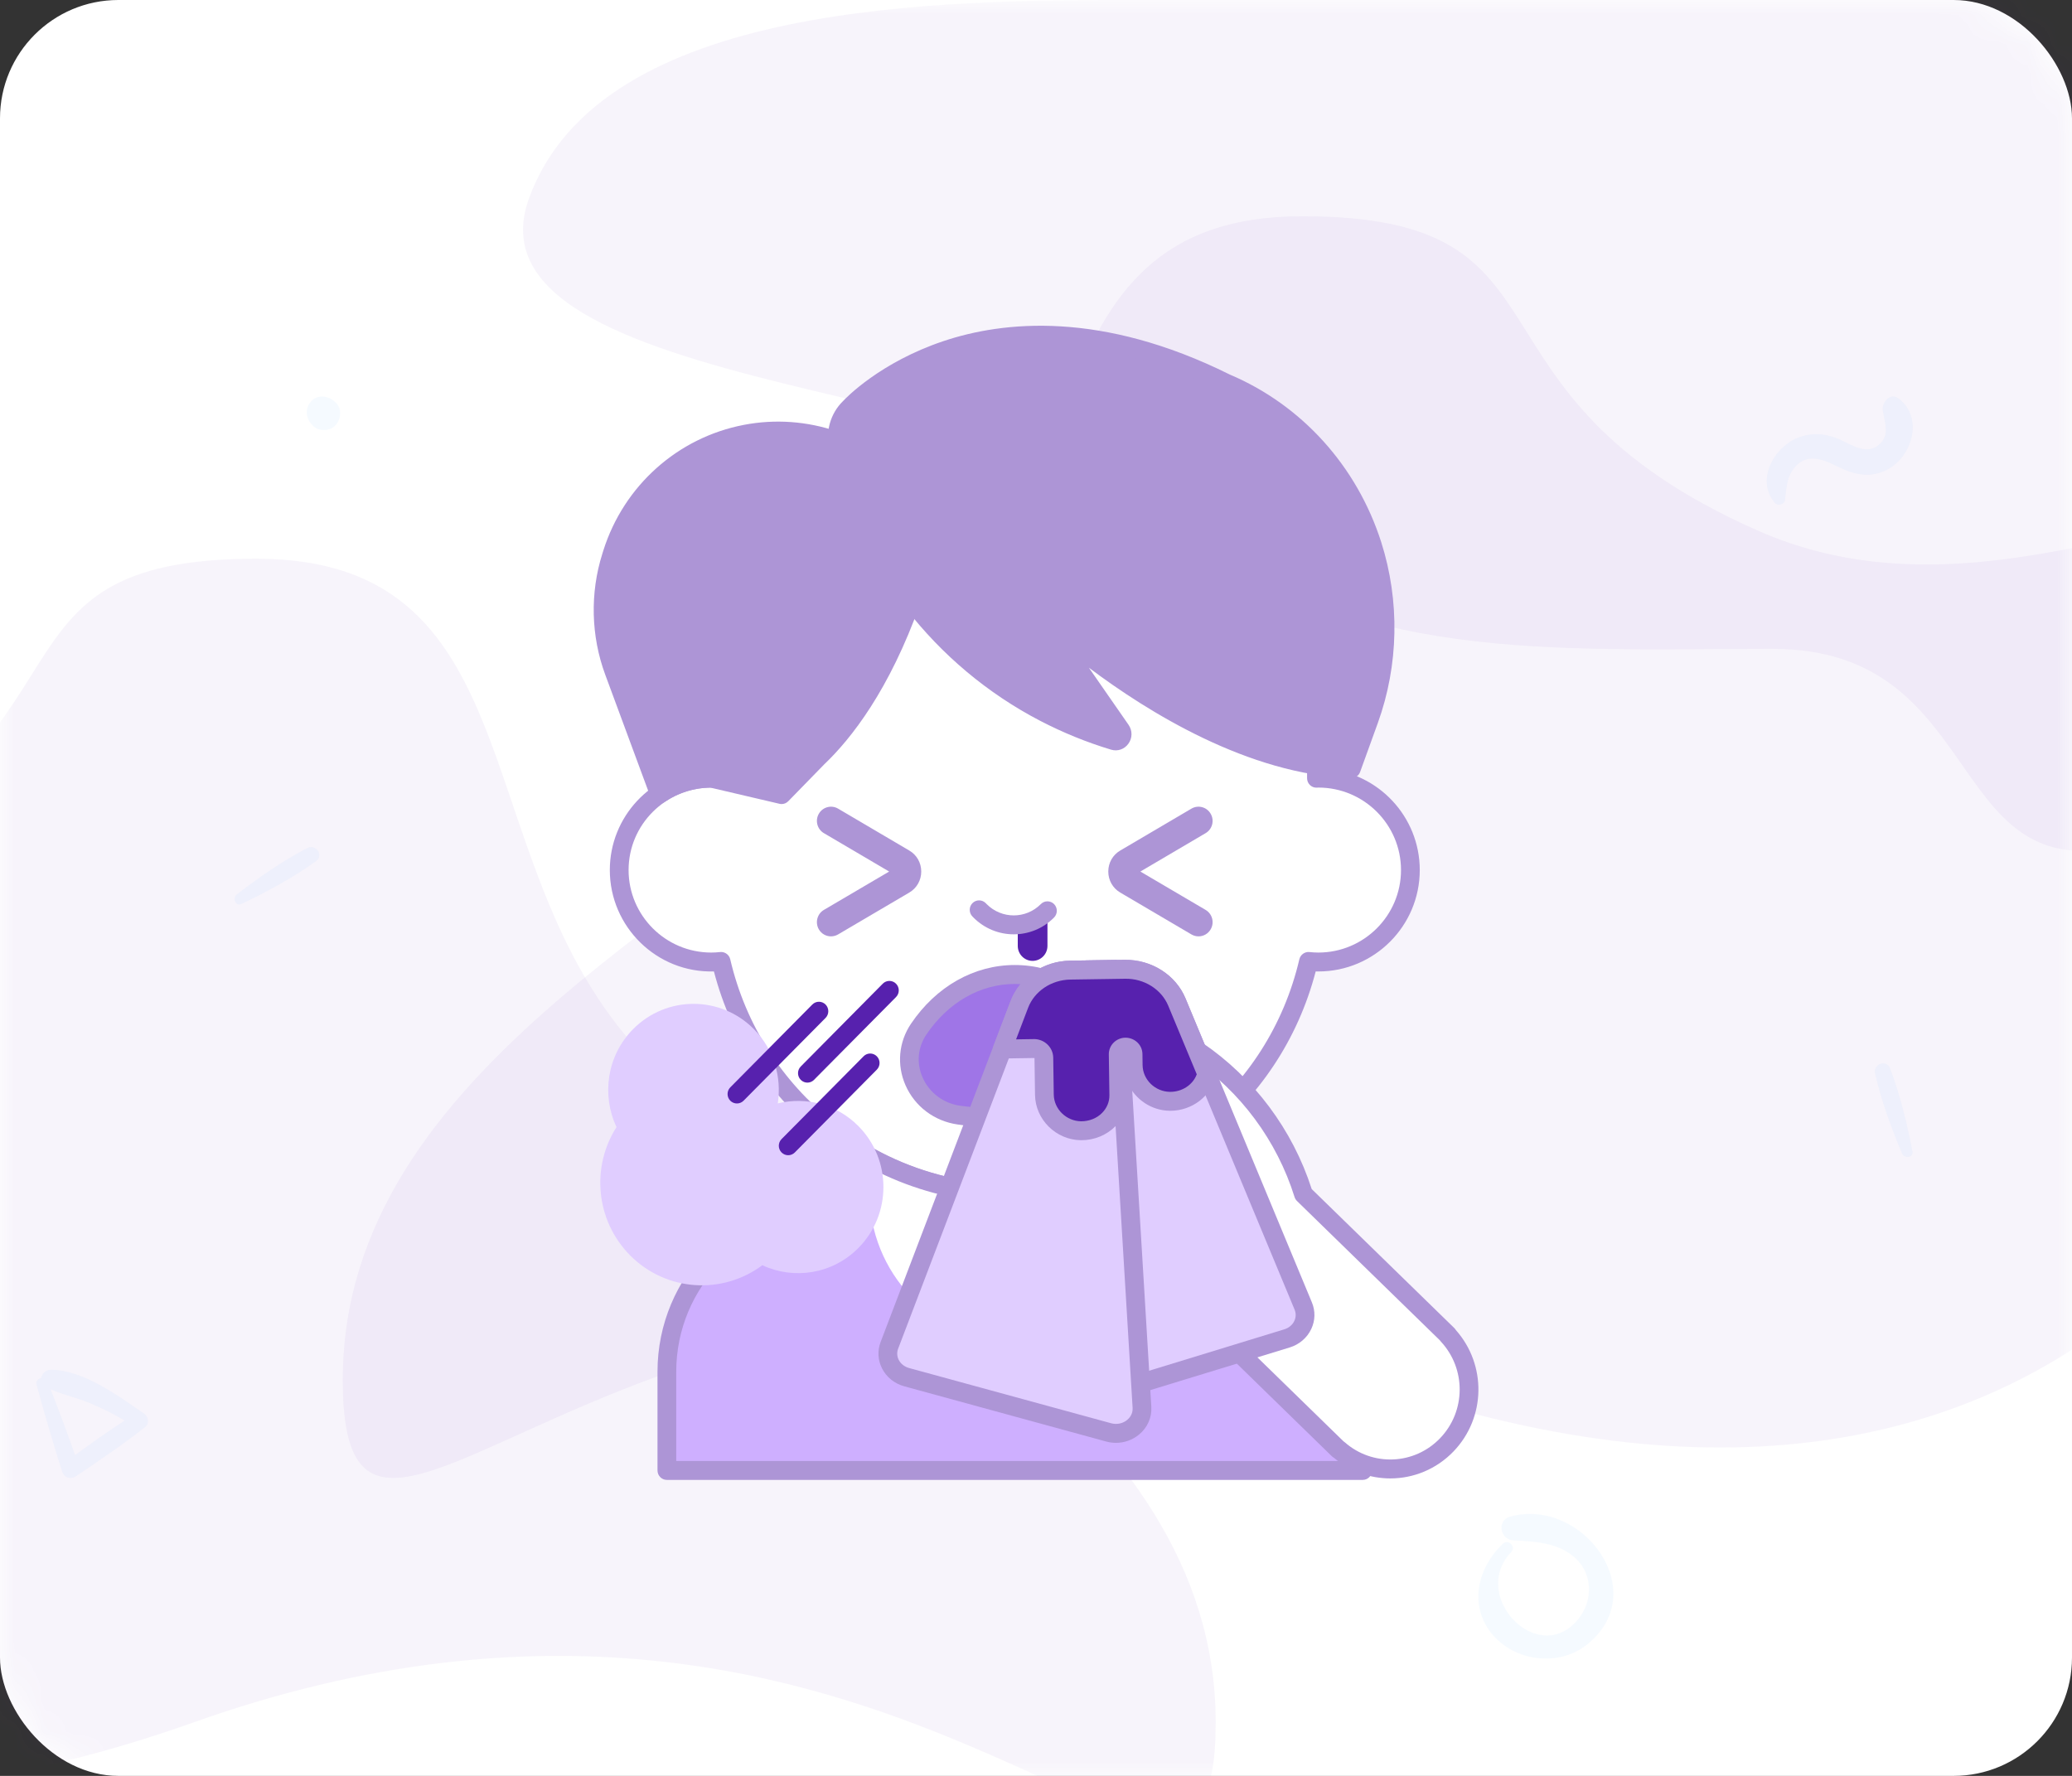<svg width="70" height="60" viewBox="0 0 70 60" fill="none" xmlns="http://www.w3.org/2000/svg">
<rect x="0" y="0" width="70" height="60" fill="#333333" stroke="none"/>
<rect width="70" height="60" rx="4" fill="white"/>
<mask id="mask0" mask-type="alpha" maskUnits="userSpaceOnUse" x="0" y="0" width="70" height="60">
<rect width="70" height="60" rx="4" fill="white"/>
</mask>
<g mask="url(#mask0)">
<path opacity="0.05" d="M38.577 1.90735e-06C31.878 1.90735e-06 20.309 1.90735e-06 17.873 6.698C15.437 13.397 35.689 13.004 40.404 17.718C45.118 22.433 52.719 21.922 59.89 21.922C67.06 21.922 65.701 29.825 71.459 28.62C77.218 27.416 72.068 21.38 73.895 17.718C73.895 14.305 73.895 1.90735e-06 73.895 1.90735e-06C73.895 1.90735e-06 49.842 1.90735e-06 38.577 1.90735e-06Z" fill="#5721AE"/>
<path opacity="0.05" d="M6.535 58.194C30.445 49.693 41.071 68.821 41.071 58.194C41.071 47.568 28.319 42.255 21.944 35.879C15.568 29.503 18.358 18.877 8.661 18.877C-1.037 18.877 3.849 24.834 -6.747 29.503C-17.344 34.173 -28 22.065 -28 35.879C-28 49.693 -17.374 66.695 6.535 58.194Z" fill="#5721AE"/>
<path opacity="0.05" d="M46.116 46.624C22.207 38.123 11.581 57.251 11.581 46.624C11.581 35.998 24.332 30.685 30.708 24.309C37.084 17.934 34.294 7.307 43.991 7.307C53.688 7.307 48.803 13.264 59.399 17.934C69.996 22.603 80.652 10.495 80.652 24.309C80.652 38.123 70.026 55.126 46.116 46.624Z" fill="#5721AE"/>
<path opacity="0.05" d="M8.152 30.542C9.012 30.131 9.893 29.657 10.668 29.101C10.953 28.896 10.672 28.498 10.373 28.656C9.545 29.09 8.736 29.651 7.998 30.222C7.847 30.336 7.956 30.635 8.152 30.542Z" fill="#3792FC"/>
<path opacity="0.05" d="M64.609 38.904C64.43 37.968 64.196 36.995 63.855 36.103C63.731 35.777 63.273 35.945 63.349 36.276C63.558 37.189 63.895 38.111 64.259 38.971C64.333 39.146 64.651 39.117 64.609 38.904Z" fill="#3792FC"/>
<path opacity="0.05" d="M11.335 13.595C11.318 13.58 11.303 13.565 11.286 13.553C11.073 13.363 10.724 13.327 10.517 13.553C10.309 13.78 10.315 14.094 10.517 14.322C10.532 14.338 10.547 14.353 10.559 14.37C10.749 14.585 11.143 14.579 11.335 14.37C11.524 14.162 11.562 13.797 11.335 13.595Z" fill="#3792FC"/>
<path opacity="0.05" d="M60.301 16.905C60.355 16.557 60.345 16.226 60.538 15.918C60.927 15.307 61.479 15.46 62.014 15.73C62.558 16.005 63.072 16.167 63.663 15.913C64.586 15.514 65.021 14.119 64.138 13.463C63.853 13.249 63.571 13.6 63.609 13.87C63.663 14.244 63.848 14.659 63.528 14.979C63.098 15.409 62.594 15.048 62.164 14.854C61.701 14.646 61.207 14.6 60.731 14.793C59.91 15.127 59.312 16.241 59.965 16.994C60.057 17.099 60.278 17.05 60.301 16.905Z" fill="#3792FC"/>
<path opacity="0.05" d="M50.768 52.16C49.923 52.971 49.604 54.233 50.408 55.209C51.165 56.128 52.636 56.32 53.582 55.589C55.87 53.822 53.484 50.568 51.017 51.241C50.56 51.366 50.674 52.019 51.125 52.042C51.845 52.083 52.619 52.109 53.195 52.618C53.814 53.16 53.828 54.078 53.319 54.704C51.973 56.357 49.638 53.923 51.051 52.443C51.233 52.258 50.957 51.981 50.768 52.16Z" fill="#3792FC"/>
<path opacity="0.05" d="M1.235 46.778C1.499 47.758 1.788 48.727 2.092 49.695C2.163 49.927 2.384 50.002 2.585 49.864C3.373 49.328 4.158 48.804 4.906 48.211C5.049 48.096 5.017 47.867 4.877 47.769C4.003 47.17 2.825 46.285 1.716 46.279C1.436 46.276 1.238 46.675 1.524 46.838C1.971 47.096 2.507 47.188 2.986 47.385C3.536 47.615 4.083 47.884 4.57 48.231C4.582 48.07 4.593 47.91 4.602 47.749C3.768 48.262 2.983 48.838 2.192 49.411C2.347 49.443 2.504 49.474 2.659 49.506C2.321 48.549 1.974 47.6 1.599 46.658C1.519 46.46 1.181 46.569 1.235 46.778Z" fill="#3792FC"/>
</g>
<path d="M46.038 49.68H22.529V46.343C22.529 43.285 24.985 40.805 28.015 40.805H40.553C43.582 40.805 46.038 43.285 46.038 46.343V49.68Z" fill="#CEAFFF"/>
<path d="M44.539 26.289C44.517 26.289 44.496 26.292 44.475 26.293V25.33C44.475 19.707 39.912 15.148 34.284 15.148C28.655 15.148 24.093 19.707 24.093 25.33V26.293C24.071 26.292 24.05 26.289 24.028 26.289C22.311 26.289 20.919 27.68 20.919 29.396C20.919 31.111 22.311 32.502 24.028 32.502C24.141 32.502 24.252 32.496 24.362 32.484C25.413 36.989 29.455 40.345 34.284 40.345C39.112 40.345 43.154 36.989 44.206 32.484C44.315 32.496 44.426 32.502 44.539 32.502C46.256 32.502 47.648 31.111 47.648 29.396C47.648 27.68 46.256 26.289 44.539 26.289Z" fill="white"/>
<path fill-rule="evenodd" clip-rule="evenodd" d="M24.119 32.821C25.324 37.453 29.466 40.665 34.284 40.665C39.102 40.665 43.243 37.453 44.449 32.821C44.479 32.822 44.509 32.822 44.539 32.822C46.428 32.822 47.965 31.285 47.965 29.396C47.965 27.591 46.563 26.108 44.791 25.979V25.33C44.791 19.54 40.078 14.828 34.284 14.828C28.49 14.828 23.776 19.54 23.776 25.33V25.979C22.004 26.108 20.602 27.591 20.602 29.396C20.602 31.315 22.191 32.876 24.119 32.821ZM24.67 32.41C24.636 32.265 24.507 32.164 24.362 32.164C24.351 32.164 24.34 32.165 24.329 32.166C24.224 32.177 24.125 32.183 24.028 32.183C22.488 32.183 21.236 30.932 21.236 29.396C21.236 27.86 22.488 26.61 24.04 26.61H24.041C24.056 26.611 24.071 26.612 24.086 26.612C24.167 26.614 24.253 26.581 24.314 26.521C24.375 26.461 24.409 26.379 24.409 26.293V25.331C24.409 19.892 28.839 15.468 34.284 15.468C39.728 15.468 44.158 19.892 44.158 25.33V26.293C44.158 26.378 44.192 26.461 44.253 26.521C44.314 26.581 44.393 26.614 44.481 26.612C44.496 26.612 44.511 26.611 44.54 26.609C46.079 26.609 47.331 27.859 47.331 29.396C47.331 30.932 46.079 32.183 44.539 32.183C44.442 32.183 44.344 32.177 44.239 32.166C44.083 32.148 43.934 32.254 43.897 32.41C42.85 36.894 38.898 40.026 34.284 40.026C29.67 40.026 25.717 36.894 24.67 32.41Z" fill="#AD95D6"/>
<path d="M36.221 35.843C36.046 35.843 35.905 35.699 35.905 35.523C35.905 35.269 35.796 35.025 35.59 34.815C35.409 34.631 35.163 34.488 34.877 34.4C34.705 34.348 34.511 34.322 34.282 34.322C34.054 34.322 33.859 34.348 33.688 34.4C33.402 34.488 33.156 34.631 32.975 34.815C32.769 35.025 32.66 35.269 32.66 35.523C32.66 35.699 32.518 35.843 32.343 35.843C32.169 35.843 32.027 35.699 32.027 35.523C32.027 35.103 32.204 34.691 32.525 34.365C32.78 34.106 33.118 33.907 33.504 33.789C33.736 33.717 33.991 33.683 34.282 33.683C34.574 33.683 34.829 33.717 35.061 33.789C35.447 33.907 35.785 34.106 36.039 34.365C36.361 34.691 36.538 35.103 36.538 35.523C36.538 35.7 36.396 35.843 36.221 35.843Z" fill="#3762CC"/>
<path d="M20.745 22.685C20.283 21.438 20.251 20.071 20.651 18.803L20.686 18.694C21.342 16.62 23.07 15.075 25.188 14.668C26.188 14.476 27.22 14.55 28.183 14.881L28.296 14.92C28.302 14.979 28.312 15.038 28.326 15.097C28.789 17.006 29.638 18.765 30.792 20.277C29.791 23.094 28.566 24.7 27.631 25.589V25.589L26.406 26.846L24.029 26.289C23.379 26.289 22.776 26.489 22.278 26.829L20.745 22.685Z" fill="#AD95D6"/>
<path d="M46.361 18.415C45.561 15.911 43.735 13.92 41.4 12.939L41.4 12.938C33.192 8.858 28.702 13.78 28.702 13.78C28.364 14.108 28.208 14.607 28.326 15.097C29.268 18.986 31.808 22.261 35.282 24.068L35.287 24.07C36.037 24.46 36.82 24.779 37.627 25.022C37.827 25.082 37.989 24.848 37.867 24.673L36.18 22.241C36.032 22.029 36.291 21.771 36.492 21.929C38.358 23.405 41.984 25.849 45.652 25.972L46.249 24.32C46.936 22.422 46.975 20.34 46.361 18.415Z" fill="#AD95D6"/>
<path fill-rule="evenodd" clip-rule="evenodd" d="M26.334 27.157C26.358 27.163 26.381 27.166 26.405 27.166C26.489 27.166 26.571 27.132 26.631 27.07L27.848 25.822C28.751 24.963 30.046 23.322 31.09 20.386C31.126 20.283 31.108 20.169 31.043 20.083C29.893 18.576 29.082 16.873 28.634 15.021C28.623 14.979 28.616 14.933 28.61 14.885C28.597 14.762 28.514 14.658 28.398 14.618L28.285 14.579C27.272 14.23 26.18 14.152 25.129 14.355C22.894 14.784 21.076 16.409 20.384 18.597L20.35 18.706C19.929 20.036 19.964 21.489 20.448 22.797L21.981 26.941C22.015 27.033 22.089 27.104 22.181 27.134C22.274 27.164 22.374 27.149 22.455 27.094C22.91 26.783 23.441 26.616 23.993 26.609L26.334 27.157ZM24.1 25.978C24.076 25.973 24.052 25.97 24.028 25.97C23.471 25.97 22.929 26.103 22.442 26.359L21.041 22.573C20.607 21.399 20.575 20.095 20.953 18.901L20.988 18.791C21.609 16.828 23.241 15.368 25.247 14.983C26.168 14.806 27.125 14.868 28.016 15.162C28.017 15.166 28.018 15.169 28.019 15.173C28.474 17.055 29.287 18.79 30.435 20.332C29.445 23.047 28.249 24.561 27.406 25.365L26.304 26.494L24.1 25.978Z" fill="#AD95D6"/>
<path fill-rule="evenodd" clip-rule="evenodd" d="M45.641 26.291C45.645 26.291 45.648 26.291 45.652 26.291C45.785 26.291 45.904 26.208 45.95 26.081L46.547 24.43C47.255 22.472 47.296 20.302 46.663 18.317C45.842 15.748 43.979 13.686 41.548 12.655C41.546 12.654 41.545 12.653 41.543 12.652C41.542 12.652 41.541 12.651 41.54 12.651C37.204 10.496 33.89 10.849 31.873 11.525C29.736 12.242 28.585 13.439 28.476 13.556C28.053 13.972 27.878 14.59 28.019 15.173C28.984 19.155 31.578 22.501 35.142 24.354C35.907 24.752 36.713 25.08 37.536 25.328C37.757 25.395 37.987 25.315 38.122 25.126C38.26 24.934 38.261 24.684 38.127 24.489L36.787 22.559C38.771 24.052 42.18 26.175 45.641 26.291ZM36.687 21.677C36.587 21.599 36.471 21.56 36.356 21.56C36.226 21.56 36.096 21.61 35.991 21.71C35.794 21.899 35.764 22.199 35.92 22.424L37.453 24.633C36.759 24.407 36.08 24.123 35.427 23.783C32.031 22.017 29.555 18.823 28.634 15.021C28.545 14.656 28.656 14.268 28.922 14.01C28.926 14.006 28.931 14.001 28.935 13.997C28.946 13.985 30.049 12.802 32.106 12.121C34.822 11.222 37.978 11.599 41.235 13.212C41.249 13.22 41.263 13.227 41.278 13.234C43.55 14.189 45.293 16.113 46.06 18.513C46.65 20.363 46.611 22.386 45.952 24.21L45.434 25.641C41.925 25.43 38.461 23.08 36.687 21.677Z" fill="#AD95D6"/>
<path d="M35.037 40.315C34.996 40.318 34.955 40.321 34.913 40.324C34.849 40.328 34.785 40.331 34.721 40.334C34.576 40.341 34.43 40.345 34.284 40.345C34.137 40.345 33.991 40.341 33.846 40.334C33.782 40.331 33.718 40.328 33.654 40.324C33.612 40.321 33.572 40.318 33.531 40.315C32.03 40.205 30.619 39.773 29.369 39.083V40.266C29.369 43.014 31.499 45.243 34.126 45.243H34.442C37.068 45.243 39.198 43.014 39.198 40.266V39.083C37.948 39.773 36.538 40.205 35.037 40.315Z" fill="white"/>
<path fill-rule="evenodd" clip-rule="evenodd" d="M22.529 50H46.038C46.213 50 46.355 49.857 46.354 49.68V46.343C46.354 43.113 43.752 40.485 40.552 40.485H39.51C39.513 40.411 39.514 40.338 39.514 40.266V39.083C39.514 38.97 39.455 38.866 39.359 38.808C39.263 38.751 39.144 38.749 39.046 38.803C37.801 39.49 36.444 39.891 35.012 39.996L34.894 40.005C34.832 40.009 34.77 40.012 34.707 40.015C34.426 40.028 34.142 40.028 33.859 40.015C33.797 40.012 33.735 40.009 33.674 40.005L33.553 39.996C32.123 39.891 30.766 39.49 29.521 38.803C29.423 38.749 29.304 38.751 29.208 38.808C29.112 38.866 29.053 38.971 29.053 39.083V40.266C29.053 40.338 29.054 40.411 29.057 40.485H28.015C24.816 40.485 22.213 43.113 22.213 46.343V49.68C22.213 49.857 22.355 50 22.529 50ZM45.721 49.361H22.846V46.343C22.846 43.466 25.165 41.125 28.015 41.125H29.398C29.488 41.125 29.573 41.086 29.633 41.019C29.693 40.952 29.722 40.862 29.713 40.772C29.695 40.601 29.686 40.43 29.686 40.266V39.607C30.88 40.19 32.163 40.535 33.506 40.633L33.635 40.643C33.701 40.647 33.767 40.651 33.832 40.653C34.132 40.667 34.437 40.667 34.735 40.653C34.801 40.651 34.867 40.647 34.934 40.643L35.06 40.633C36.404 40.535 37.687 40.19 38.882 39.607V40.266C38.882 40.43 38.873 40.6 38.855 40.772C38.846 40.862 38.875 40.952 38.935 41.019C38.995 41.086 39.08 41.125 39.17 41.125H40.553C43.403 41.125 45.721 43.466 45.721 46.343V49.361Z" fill="#AD95D6"/>
<path d="M28.074 31.636C27.91 31.636 27.751 31.551 27.663 31.398C27.531 31.169 27.608 30.875 27.834 30.742L30.039 29.446L27.834 28.149C27.608 28.016 27.531 27.722 27.663 27.494C27.795 27.265 28.086 27.187 28.313 27.32L30.719 28.736C30.972 28.884 31.123 29.15 31.123 29.446C31.123 29.741 30.972 30.007 30.719 30.156L28.313 31.571C28.237 31.615 28.155 31.636 28.074 31.636Z" fill="#AD95D6"/>
<path d="M40.491 31.636C40.41 31.636 40.327 31.615 40.252 31.571L37.846 30.156C37.593 30.007 37.442 29.741 37.442 29.446C37.442 29.15 37.593 28.884 37.846 28.736L40.252 27.32C40.479 27.187 40.77 27.265 40.901 27.494C41.034 27.722 40.957 28.016 40.73 28.149L38.526 29.446L40.73 30.742C40.957 30.876 41.034 31.169 40.901 31.398C40.813 31.551 40.654 31.636 40.491 31.636Z" fill="#AD95D6"/>
<path d="M31.038 34.77C30.258 35.923 31 37.477 32.398 37.675C32.99 37.759 33.624 37.804 34.284 37.804C34.944 37.804 35.578 37.759 36.169 37.675C37.568 37.477 38.309 35.923 37.53 34.77C36.771 33.645 35.599 32.924 34.284 32.924C32.969 32.924 31.797 33.645 31.038 34.77Z" fill="#9F75E7"/>
<path fill-rule="evenodd" clip-rule="evenodd" d="M32.354 37.992C32.974 38.08 33.624 38.124 34.284 38.124C34.944 38.124 35.593 38.08 36.213 37.992C37.002 37.88 37.661 37.383 37.977 36.662C38.276 35.98 38.207 35.205 37.791 34.589C36.94 33.328 35.661 32.604 34.284 32.604C32.906 32.604 31.628 33.328 30.776 34.589C30.36 35.205 30.291 35.98 30.59 36.663C30.906 37.383 31.565 37.88 32.354 37.992ZM31.299 34.95C32.031 33.866 33.119 33.244 34.284 33.244C35.448 33.244 36.536 33.865 37.268 34.95C37.564 35.388 37.611 35.918 37.398 36.404C37.172 36.921 36.696 37.278 36.126 37.359C34.943 37.526 33.625 37.526 32.442 37.359C31.872 37.278 31.396 36.921 31.169 36.404C30.956 35.918 31.003 35.388 31.299 34.95Z" fill="#AD95D6"/>
<path d="M29 38.046C28.261 37.3 27.222 37.047 26.276 37.28C26.413 36.392 26.146 35.453 25.469 34.769C24.343 33.632 22.516 33.632 21.39 34.769C20.503 35.665 20.318 36.998 20.828 38.08C19.968 39.423 20.12 41.235 21.286 42.412C22.505 43.642 24.409 43.752 25.754 42.747C26.82 43.243 28.122 43.051 29 42.164C30.127 41.027 30.127 39.184 29 38.046Z" fill="#E0CDFF"/>
<path d="M29.622 35.688C29.746 35.812 29.746 36.015 29.622 36.14L26.852 38.937C26.728 39.062 26.528 39.062 26.404 38.937C26.28 38.812 26.28 38.61 26.404 38.485L29.175 35.688C29.298 35.563 29.499 35.563 29.622 35.688Z" fill="#5721AE"/>
<path d="M30.271 33.235C30.395 33.36 30.395 33.562 30.271 33.687L27.5 36.484C27.377 36.609 27.177 36.609 27.053 36.484C26.929 36.359 26.929 36.157 27.053 36.032L29.823 33.235C29.947 33.11 30.148 33.11 30.271 33.235Z" fill="#5721AE"/>
<path d="M27.891 33.939C28.014 34.064 28.014 34.267 27.891 34.391L25.12 37.189C24.997 37.313 24.796 37.313 24.672 37.189C24.549 37.064 24.549 36.861 24.672 36.737L27.443 33.939C27.567 33.814 27.767 33.814 27.891 33.939Z" fill="#5721AE"/>
<path d="M34.384 31.958C34.384 32.238 34.608 32.464 34.885 32.464C35.162 32.464 35.387 32.238 35.387 31.958V30.772C35.107 31.055 34.75 31.211 34.384 31.242V31.958H34.384Z" fill="#5721AE"/>
<path d="M34.248 31.567C33.755 31.567 33.261 31.377 32.885 30.998L32.854 30.966C32.73 30.841 32.73 30.639 32.853 30.514C32.976 30.389 33.177 30.388 33.301 30.513L33.333 30.546C33.838 31.055 34.658 31.055 35.163 30.546C35.286 30.421 35.487 30.421 35.611 30.546C35.734 30.671 35.734 30.873 35.611 30.998C35.235 31.378 34.741 31.567 34.248 31.567Z" fill="#AD95D6"/>
<path d="M40.441 35.496L39.98 35.184C39.504 34.861 38.887 34.84 38.39 35.129L37.007 35.933C36.462 36.25 36.017 36.715 35.722 37.277L34.974 38.7C34.706 39.212 34.748 39.833 35.085 40.302L35.41 40.756C36.616 42.44 38.353 43.66 40.337 44.215L45.214 48.97L48.913 45.102L44.037 40.347C43.418 38.365 42.15 36.654 40.441 35.496Z" fill="white"/>
<path d="M48.883 48.81C47.862 49.878 46.176 49.908 45.118 48.876L42.548 46.37L46.247 42.502L48.818 45.008C49.875 46.04 49.905 47.742 48.883 48.81Z" fill="white"/>
<path fill-rule="evenodd" clip-rule="evenodd" d="M45.059 49.248C45.615 49.718 46.294 49.95 46.97 49.95C47.751 49.95 48.528 49.641 49.111 49.032C50.198 47.895 50.226 46.11 49.185 44.938C49.171 44.914 49.154 44.892 49.133 44.871L44.314 40.173C43.667 38.162 42.356 36.41 40.617 35.23L40.157 34.918C39.576 34.525 38.839 34.499 38.232 34.852L36.849 35.656C36.252 36.003 35.765 36.512 35.442 37.127L34.695 38.55C34.367 39.174 34.418 39.917 34.828 40.49L35.153 40.943C36.381 42.657 38.162 43.918 40.174 44.501L44.993 49.199C45.014 49.219 45.036 49.236 45.059 49.248ZM45.426 48.724C45.414 48.713 45.401 48.703 45.387 48.695L40.557 43.985C40.519 43.948 40.472 43.921 40.421 43.907C38.515 43.373 36.826 42.188 35.666 40.569L35.341 40.115C35.073 39.742 35.04 39.257 35.254 38.85L36.002 37.426C36.269 36.918 36.671 36.497 37.165 36.21L38.548 35.406C38.943 35.176 39.424 35.192 39.804 35.449L40.264 35.761C41.907 36.875 43.139 38.538 43.735 40.443C43.751 40.494 43.779 40.54 43.817 40.577L48.646 45.286C48.655 45.3 48.666 45.313 48.677 45.325C49.534 46.247 49.524 47.68 48.655 48.588C47.786 49.496 46.368 49.556 45.426 48.724Z" fill="#AD95D6"/>
<path d="M36.711 32.768L38.01 32.748C38.781 32.737 39.478 33.177 39.759 33.855L44.029 44.125C44.214 44.57 43.962 45.072 43.48 45.219L37.446 47.066C36.868 47.243 36.28 46.827 36.297 46.254L36.711 32.768Z" fill="#E0CDFF"/>
<path fill-rule="evenodd" clip-rule="evenodd" d="M36.425 47.173C36.641 47.34 36.905 47.427 37.174 47.427C37.296 47.427 37.419 47.409 37.538 47.372L43.572 45.525C43.896 45.426 44.162 45.197 44.301 44.898C44.435 44.611 44.442 44.293 44.32 44.001L40.051 33.731C39.721 32.938 38.9 32.416 38.005 32.429L36.706 32.448C36.537 32.451 36.4 32.587 36.395 32.758L35.981 46.245C35.97 46.607 36.132 46.946 36.425 47.173ZM36.614 46.264L37.018 33.083L38.014 33.068C38.65 33.06 39.237 33.425 39.467 33.979L43.737 44.249C43.788 44.371 43.785 44.506 43.728 44.627C43.665 44.762 43.541 44.867 43.388 44.913L37.355 46.761C37.166 46.819 36.962 46.783 36.81 46.666C36.734 46.606 36.607 46.476 36.614 46.264Z" fill="#AD95D6"/>
<path d="M37.685 32.753L36.153 32.776C35.382 32.788 34.698 33.25 34.437 33.935L30.047 45.451C29.875 45.902 30.141 46.395 30.628 46.528L37.455 48.395C38.038 48.554 38.614 48.121 38.579 47.548L37.685 32.753Z" fill="#E0CDFF"/>
<path fill-rule="evenodd" clip-rule="evenodd" d="M37.373 48.704C37.481 48.733 37.591 48.748 37.701 48.748C37.983 48.748 38.259 48.651 38.479 48.47C38.766 48.235 38.918 47.891 38.896 47.529L38.002 32.734C37.991 32.563 37.847 32.432 37.681 32.434L36.148 32.457C35.254 32.471 34.447 33.018 34.142 33.82L29.752 45.337C29.639 45.632 29.655 45.95 29.798 46.232C29.946 46.527 30.218 46.747 30.546 46.837L37.373 48.704ZM36.158 33.096L37.388 33.077L38.264 47.568C38.276 47.779 38.154 47.913 38.079 47.975C37.931 48.096 37.728 48.138 37.538 48.086L30.711 46.22C30.557 46.177 30.429 46.077 30.362 45.943C30.302 45.824 30.295 45.69 30.343 45.566L34.733 34.05C34.947 33.489 35.519 33.106 36.158 33.096Z" fill="#AD95D6"/>
<path d="M39.759 33.855C39.478 33.177 38.781 32.737 38.01 32.748L37.686 32.753L36.711 32.768L36.154 32.776C35.382 32.788 34.699 33.25 34.437 33.935L33.863 35.442L34.925 35.426C35.11 35.423 35.262 35.563 35.265 35.737L35.283 36.987C35.293 37.636 35.832 38.194 36.52 38.204C37.231 38.213 37.807 37.666 37.797 36.999L37.776 35.62C37.775 35.49 37.885 35.382 38.024 35.38C38.163 35.377 38.277 35.482 38.279 35.613L38.285 35.993C38.294 36.642 38.833 37.2 39.521 37.209C40.132 37.217 40.641 36.815 40.767 36.279L39.759 33.855Z" fill="#5721AE"/>
<path fill-rule="evenodd" clip-rule="evenodd" d="M36.515 38.523H36.537C36.969 38.523 37.386 38.352 37.683 38.051C37.967 37.764 38.12 37.389 38.114 36.994L38.108 36.611C38.353 37.143 38.895 37.52 39.517 37.529H39.538C40.27 37.529 40.914 37.037 41.075 36.353C41.091 36.287 41.085 36.218 41.059 36.155L40.051 33.731C39.722 32.938 38.899 32.419 38.005 32.429L36.149 32.457C35.254 32.47 34.447 33.018 34.142 33.82L33.567 35.327C33.529 35.426 33.543 35.538 33.603 35.625C33.663 35.711 33.76 35.762 33.863 35.762H33.868L34.93 35.746H34.931C34.936 35.746 34.94 35.746 34.943 35.747C34.946 35.748 34.948 35.748 34.949 35.747L34.967 36.992C34.979 37.825 35.674 38.512 36.515 38.523ZM35.582 35.732C35.576 35.385 35.285 35.106 34.931 35.106C34.927 35.106 34.924 35.106 34.92 35.107L34.92 35.107L34.327 35.116L34.733 34.05C34.947 33.489 35.519 33.106 36.158 33.096L38.014 33.068C38.651 33.057 39.237 33.424 39.467 33.978L40.431 36.297C40.302 36.651 39.933 36.894 39.525 36.889C39.023 36.883 38.608 36.478 38.601 35.988L38.596 35.608C38.591 35.301 38.334 35.059 38.019 35.059C37.706 35.064 37.455 35.318 37.46 35.625L37.48 37.003C37.483 37.224 37.396 37.436 37.234 37.6C37.053 37.784 36.795 37.885 36.524 37.884C36.022 37.877 35.608 37.472 35.6 36.982L35.582 35.732Z" fill="#AD95D6"/>
</svg>
